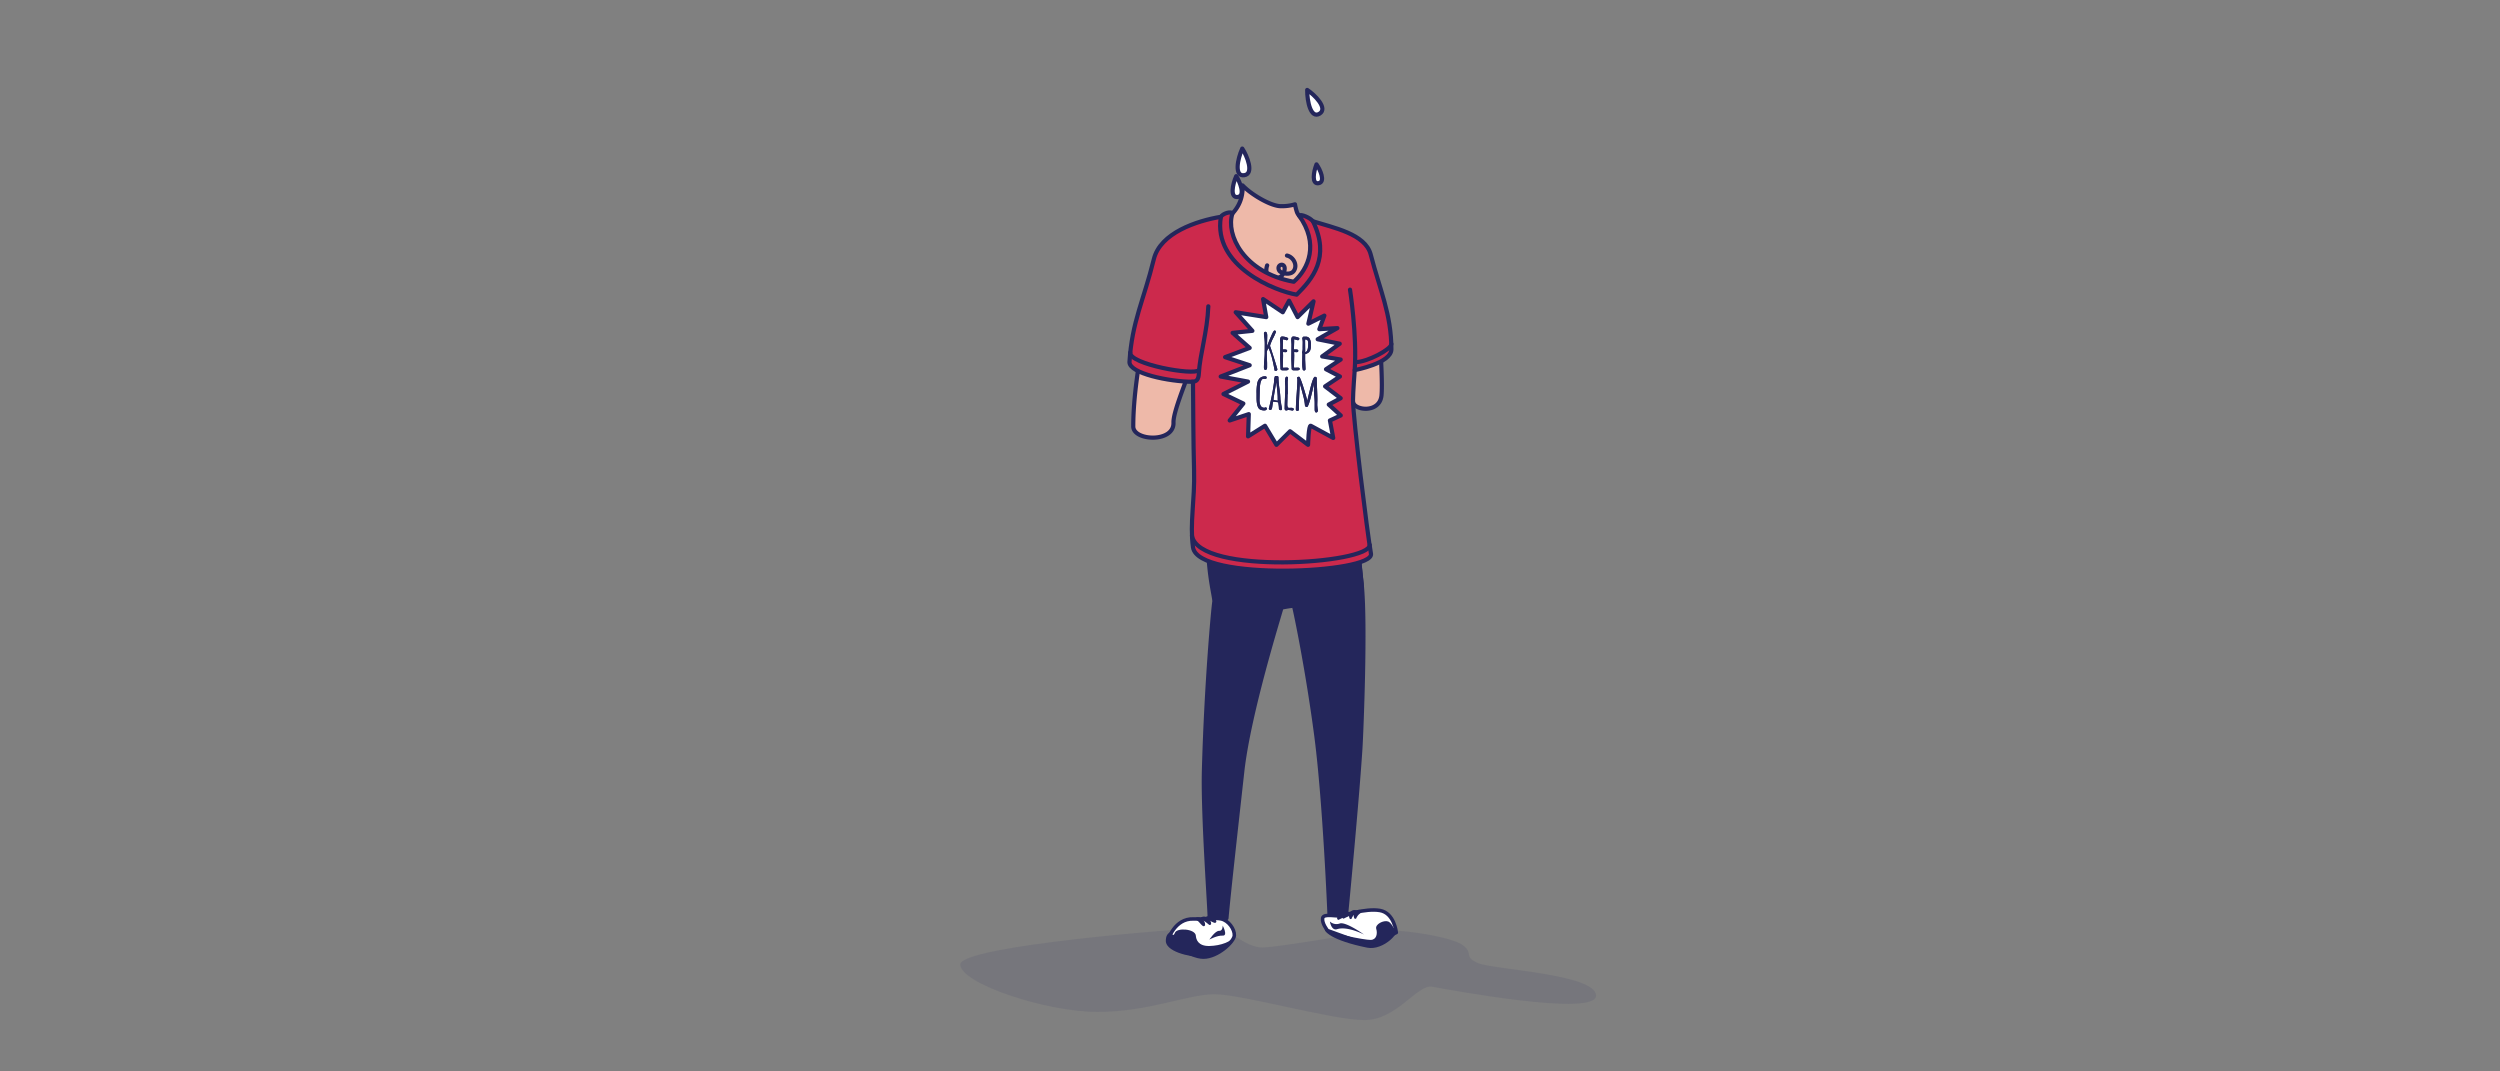 <svg id="Shadow" xmlns="http://www.w3.org/2000/svg" viewBox="0 0 1792 768"><rect x="0" y="0" width="1792" height="768" fill="#808080" stroke="none"/><defs><style>.cls-1,.cls-4,.cls-6{fill:#24265b;}.cls-1{opacity:0.1;}.cls-2{fill:#eeb9a9;}.cls-2,.cls-3,.cls-4,.cls-5,.cls-7,.cls-8{stroke:#24265b;stroke-linecap:round;stroke-linejoin:round;}.cls-2,.cls-3,.cls-4,.cls-7,.cls-8{stroke-width:3px;}.cls-3{fill:none;}.cls-5,.cls-8{fill:#fff;}.cls-5{stroke-width:2.55px;}.cls-7{fill:#cc294c;}</style></defs><title>topic</title><path class="cls-1" d="M867,665c-14.84,0-178.68,12.77-178.68,26.35s61.23,34,98.35,34,64.22-12.66,84-12.66,84.07,18.5,107.36,18.5,37.87-25.8,48.53-23.91,117.49,22,117.49,6.38-74.25-18.63-84.72-23.37-2.87-6.29-10.22-12.4-39.79-11-53.61-11-77.83,12.25-90.73,12.25S881.88,665,867,665Z"/><path class="cls-2" d="M976,418.49c-7.53-70.4-7.53-97.42-6.16-130.23,1.41,6.14,18.84,7.93,20.38-4.52s-2.84-99.56-20-112.6c-8.88-6.75-37-8.65-40.65-19.32a40.86,40.86,0,0,1-1.34-5.36,32.42,32.42,0,0,1-10.13,1.33c-7.17,0-21.4-8.49-27.42-14.87v1.88c0,15-11.79,25-25.06,28.49-15.57,4.12-28.35,13.32-33.49,28.87s-19.81,73.1-19.81,113.53c0,10.41,29.34,11.88,28.84-2.79-0.32-9.24,13.63-40.08,18.21-56.13,3.56,28.44,19.6,50.05,9.36,109.51C861.35,399.22,979,446.95,976,418.49Z"/><path class="cls-3" d="M922.51,183.19c4.68,1,7.88,7.09,4.76,11.15-1.87,2.44-5.95,1.88-7.19,1.43s-3.07-.72-3.56-2.89c-0.58-2.58,2.12-3.86,3.5-2.61s0.81,3.67.06,5.51a7.35,7.35,0,0,1-7.46,4c-4.29-.42-5.9-4.9-4.33-9.53"/><path class="cls-4" d="M965,654.13s7.68-79.68,10.12-117.66c0.69-10.78,3.95-89.52.9-118-1.52-14.21-2.73-26.65-3.69-37.73-5.2,8.22-84.49,12.84-106.21.43C865,410,871,428.52,870.43,431.49c-0.68,3.76-5.72,57.71-7.44,120.61-0.89,32.36,4.45,103.46,4.06,105.75l12.07,0.28c1.8-20,7.09-66.93,11.32-105.11,4.64-41.82,26.61-111.68,28.12-117.46a78.68,78.68,0,0,1,8.92-1.43c1.25,4.65,10,46.83,16.12,93.68S953,655.92,953,655.92l7,0.36Z"/><path class="cls-5" d="M989.06,652.62c-10.44-1.74-26.74,3.78-26.74,3.78-3.92.8-13.62-2-14.26,1.76s3.49,8.84,3.49,8.84l29,10.54,20.31-9.08S999.5,654.37,989.06,652.62Z"/><path class="cls-6" d="M950.1,664.91c-2.68,2.32,4.64,9.29,29.92,14.38,11.78,2.37,25.49-12.06,20.11-14.65-0.41,3.66-2-3-5.17-4.13s-9.47,2-8.47,5.31,0.29,7.82-4,7.91S950.74,668.65,950.1,664.91Z"/><path class="cls-6" d="M953.26,660.51s1,6.88,5.19,5.52c7.38-2.37,19.32,3.87,19.32,3.87s-13.13-9.43-17.44-7.94A6.84,6.84,0,0,1,953.26,660.51Z"/><path class="cls-6" d="M958.44,658.41a0.22,0.22,0,0,1,0-.1l0-.3a3.63,3.63,0,0,1,.28-0.91,4.37,4.37,0,0,1,.74-1.09,5,5,0,0,1,1.17-.93,6.26,6.26,0,0,1,.67-0.32,4.57,4.57,0,0,1,.68-0.2,3.86,3.86,0,0,1,1.23,0,2.94,2.94,0,0,1,.85.22,2.05,2.05,0,0,1,.31.15,1,1,0,0,1,.33,1.44l-0.11.14-0.1.11a2.33,2.33,0,0,1-.23.21c-0.14.13-.35,0.25-0.57,0.41s-0.24.14-.36,0.22a2.55,2.55,0,0,1-.38.21c-0.26.14-.53,0.25-0.79,0.37l-0.77.36c-0.26.11-.48,0.24-0.69,0.34l-0.53.27a0.44,0.44,0,0,1-.15.06,0.08,0.08,0,0,0-.05,0,0.78,0.78,0,0,1-1.26-.11Z"/><path class="cls-6" d="M962.11,657.53a0.21,0.21,0,0,1,0-.1l0-.3a3.61,3.61,0,0,1,.28-0.91,4.38,4.38,0,0,1,.74-1.09,5,5,0,0,1,1.17-.93,6.24,6.24,0,0,1,.67-0.32,4.56,4.56,0,0,1,.68-0.2,3.86,3.86,0,0,1,1.23,0,3,3,0,0,1,.85.22,2,2,0,0,1,.31.15,1,1,0,0,1,.33,1.44l-0.11.14-0.1.11a2.4,2.4,0,0,1-.23.21c-0.14.13-.35,0.25-0.57,0.41s-0.24.14-.36,0.22a2.55,2.55,0,0,1-.38.21c-0.26.14-.53,0.25-0.79,0.37l-0.77.36c-0.26.11-.48,0.24-0.69,0.34l-0.53.27a0.44,0.44,0,0,1-.15.06,0.08,0.08,0,0,0-.05,0,0.78,0.78,0,0,1-1.26-.11Z"/><path class="cls-6" d="M970.65,657.88a2.28,2.28,0,0,1-.14-0.36,3.92,3.92,0,0,1-.18-0.94,4.47,4.47,0,0,1,.14-1.38,4.29,4.29,0,0,1,.77-1.53,3.73,3.73,0,0,1,.64-0.65,3.48,3.48,0,0,1,.74-0.47,3.38,3.38,0,0,1,.76-0.26,2.75,2.75,0,0,1,.68-0.08,2.16,2.16,0,0,1,.56,0,3.35,3.35,0,0,1,.42.11,2.12,2.12,0,0,1,.35.14,1,1,0,0,1,.27,1.52l-0.15.18a2.71,2.71,0,0,1-.22.22c-0.13.13-.33,0.26-0.51,0.43a2.68,2.68,0,0,0-.28.24c-0.08.1-.19,0.15-0.26,0.24s-0.17.14-.24,0.23a2.31,2.31,0,0,0-.24.23,4.69,4.69,0,0,0-.49.57c-0.16.22-.31,0.46-0.45,0.68l-0.34.57a1.64,1.64,0,0,0-.14.22A0.85,0.85,0,0,1,970.65,657.88Z"/><path class="cls-6" d="M967.3,658a2.27,2.27,0,0,1-.14-0.36,3.92,3.92,0,0,1-.18-0.94,4.47,4.47,0,0,1,.14-1.38,4.29,4.29,0,0,1,.77-1.53,3.73,3.73,0,0,1,.64-0.65,3.48,3.48,0,0,1,.74-0.47,3.38,3.38,0,0,1,.76-0.26,2.75,2.75,0,0,1,.69-0.08,2.16,2.16,0,0,1,.56,0,3.33,3.33,0,0,1,.42.11,2.13,2.13,0,0,1,.35.14,1,1,0,0,1,.4,1.34,1,1,0,0,1-.12.18l-0.15.18a2.73,2.73,0,0,1-.22.22c-0.13.13-.33,0.26-0.51,0.43a2.67,2.67,0,0,0-.28.24c-0.08.1-.19,0.15-0.26,0.24s-0.17.14-.24,0.23a2.32,2.32,0,0,0-.24.23,4.65,4.65,0,0,0-.49.57c-0.16.22-.31,0.46-0.45,0.68l-0.34.57a1.64,1.64,0,0,0-.14.22A0.85,0.85,0,0,1,967.3,658Z"/><path class="cls-7" d="M809.6,259.56c0,8.06,28.33,14.1,45.54,14.1,0.15,15.07.19,42.5,0.77,63.39,0.61,22-3.19,37.5-.77,55.26,3.34,24.55,130.13,18.68,127.57,4.6s-12.88-97.51-12.88-110.14c0-5.15,1.22-21.47,1.22-21.47s26.29-4.93,26.29-14.92c0-25.15-8.23-42.51-14.83-68-3.83-14.79-26.95-19.18-41.41-23.78-2.07-2.59-8.65-5.34-10-4.13,14.63,20.25,6.89,38.25-3.75,47.5-36.24-6.64-48.74-34-44-48.77-0.71-2.26-7.21.07-8.19,2.2-17.21,2.84-43.49,11.5-48.09,30.37C819.79,215.43,811.38,230.54,809.6,259.56Z"/><path class="cls-3" d="M967.69,207.64s5.11,32.67,3.35,57.64"/><path class="cls-3" d="M866.13,219.58c-0.71,18.27-6.12,34.86-6.76,47.8-0.23,4.68-1.54,6.27-5,6.27"/><path class="cls-3" d="M875.12,155.39c-5.9,35.66,39.46,53.44,54.34,55.81,11.22-11.14,24.38-26.55,11.64-52.61"/><path class="cls-3" d="M859.38,265.28c-3.2,4.23-50.3-4.31-49.21-12.57"/><path class="cls-3" d="M971.76,259.56c8.15,0,25.57-9.19,25.57-12.94"/><path class="cls-3" d="M854.4,384c5,28.44,127.42,20.27,127.42,6.63"/><path class="cls-8" d="M924,215.55l-4.51,8.28-14.11-9.45,2.27,12.93-21.9-3.49,11.95,13.32-14.15,1.47,12.22,10.77L878.15,256l17.62,5.8L875,269.9l19.58,3.62L877,282.42l14.23,6.83-9.77,12.14,13.67-4.55-0.51,15.94,12.12-7.59,8.2,13.66,9.77-9.73,12.91,9.73s0.4-14.42,1.94-13.66,16.09,8.73,16.09,8.73l-2.36-12.52,7.76-3.61L952.46,290l8.54-4.55-11.16-8.5,10.64-7.08-10-5.2L961,257.73l-13.26-2.25,12.58-9.11-15.81-3.18,14.13-8-12.93.76,3.6-9.72L937.83,232l3.72-16-11.44,11.3Z"/><path class="cls-6" d="M906.52,253.32l0.05-6.84a37.83,37.83,0,0,0-.26-4.15Q906,240,906,239.25a1.64,1.64,0,0,1,.29-1.07,0.92,0.92,0,0,1,.73-0.34q1.34,0,1.34,2.92s-0.05,2.48-.16,7.4q0.12-.3.69-1.76t1.16-2.94q0.62-1.46,1.3-3,1.55-3.55,2.25-3.55a1,1,0,0,1,.71.27,0.84,0.84,0,0,1,.31.65,32.45,32.45,0,0,1-2,4.49,35.72,35.72,0,0,0-2.21,5.22v0.63q0.53,1.34,2.87,8.74t2.35,7.85a0.94,0.94,0,0,1-.35.75,1.19,1.19,0,0,1-.79.3l-0.84-.14q-0.9-5.12-1.86-8.92a43.26,43.26,0,0,0-2.53-7.25,11.36,11.36,0,0,0-1.12,2.32q-0.11,1.09-.11,1.72l0.23,6.68v3q0,1.92-1.23,1.92-1.05,0-1.05-1.82t0.24-5.05Q906.52,254.94,906.52,253.32Z"/><path class="cls-6" d="M917.75,246.75l-0.19-3q0-2.55,1.51-2.55a10.85,10.85,0,0,1,2.64.45q1.67,0.45,1.67,1.15a1.28,1.28,0,0,1-1.05,1.13,14.11,14.11,0,0,0-2.72-.69q0.05,0.77.05,1.55l-0.16,5.17s0,0.21.11,0.56l1.28-.05q1.74,0,1.74,1a0.89,0.89,0,0,1-.32.68,1.14,1.14,0,0,1-.8.29,8.46,8.46,0,0,1-1-.07h-0.91q0.11,1.37.11,2.72l-0.16,6.52a11,11,0,0,0,.07,2l2.65-.09q1.37,0,1.37.88a0.83,0.83,0,0,1-.47.79,2.3,2.3,0,0,1-1.07.25h-3a1.31,1.31,0,0,1-.86-0.33,1,1,0,0,1-.4-0.78v-0.95l-0.23-6.08Z"/><path class="cls-6" d="M925.75,246.75l-0.19-3q0-2.55,1.51-2.55a10.85,10.85,0,0,1,2.64.45q1.67,0.45,1.67,1.15a1.28,1.28,0,0,1-1.05,1.13,14.11,14.11,0,0,0-2.72-.69q0.05,0.77.05,1.55l-0.16,5.17s0,0.21.11,0.56l1.28-.05q1.74,0,1.74,1a0.89,0.89,0,0,1-.32.68,1.14,1.14,0,0,1-.8.29,8.46,8.46,0,0,1-1-.07h-0.91q0.11,1.37.11,2.72l-0.16,6.52a11,11,0,0,0,.07,2l2.65-.09q1.37,0,1.37.88a0.83,0.83,0,0,1-.47.79,2.3,2.3,0,0,1-1.07.25h-3a1.31,1.31,0,0,1-.86-0.33,1,1,0,0,1-.4-0.78v-0.95l-0.23-6.08Z"/><path class="cls-6" d="M933.72,249.37l0.05-3.43a14.94,14.94,0,0,0-.28-3.34q0.25-1.27,1-1.27H936a3,3,0,0,1,2.92,1.72,8,8,0,0,1,.74,3.52,21.52,21.52,0,0,1-.12,3.08q-0.12.57-.26,1.08a3.06,3.06,0,0,1-.34.83,6.84,6.84,0,0,1-.52.69,3.26,3.26,0,0,1-.72.64,9,9,0,0,1-2.16,1v3.85l0.28,6.82a0.94,0.94,0,0,1-.37.75,1.28,1.28,0,0,1-.84.31l-0.76-.44a25.46,25.46,0,0,1-.44-5.29l0.14-6.42a2.18,2.18,0,0,1-.21-0.88v-0.12A8.44,8.44,0,0,0,933.72,249.37Zm1.79-4,0.07,7v0.05q2.14-.28,2.14-6.08a4.44,4.44,0,0,0-.42-2.32,1.6,1.6,0,0,0-1.41-.65,0.58,0.58,0,0,0-.39-0.05v2Z"/><path class="cls-6" d="M900.69,285l0-2.11v-0.86a34.64,34.64,0,0,1,.53-7.38,6.86,6.86,0,0,1,1.76-3.55,5.58,5.58,0,0,1,3.87-1.37,1.16,1.16,0,0,1,.83.26,0.85,0.85,0,0,1,.27.63,1.06,1.06,0,0,1-.22.66,0.72,0.72,0,0,1-.55.31h-1.69a1.54,1.54,0,0,0-1.28.95,7.49,7.49,0,0,0-.77,2.32,24.32,24.32,0,0,0-.44,4.31v0.18l-0.16,6.94a13,13,0,0,0,.24,3,8.19,8.19,0,0,0,.49,1.36,3,3,0,0,0,.61.85,2.88,2.88,0,0,0,2.07.77A1.13,1.13,0,0,0,907,292a1.48,1.48,0,0,1,.76.19,0.64,0.64,0,0,1,.33.6q0,1.42-2,1.42a6.57,6.57,0,0,1-1.7-.24,4.9,4.9,0,0,1-1.33-.52Q900.69,292,900.69,285Z"/><path class="cls-6" d="M917.85,286.43l0.39,2.21a15.49,15.49,0,0,0,.34,2.14,14.8,14.8,0,0,1,.34,2.23v0a1,1,0,0,1-.6,1,2.35,2.35,0,0,1-1.18-.25,1,1,0,0,1-.42-0.95,27.17,27.17,0,0,0-.53-4.45l-3.55-.53a17.86,17.86,0,0,0-.51,2.62,20.22,20.22,0,0,1-.33,2.07q-0.32,1.34-1.18,1.34a1.27,1.27,0,0,1-.78-0.27,0.84,0.84,0,0,1-.36-0.69l0.09-.32a153.27,153.27,0,0,0,3.6-18.25q0-.25.11-1.44a8.05,8.05,0,0,1,.67-3.36h1.21a1.6,1.6,0,0,1,.86.23,0.75,0.75,0,0,1,.37.69,66.38,66.38,0,0,0,.73,8.14A66.07,66.07,0,0,1,917.85,286.43Zm-1.88.72a10.8,10.8,0,0,1-.11-1.84q0-1.31-.15-3.25t-0.43-4.52q-0.28-2.58-.39-3.74-1.63,9.05-2.11,12.76A8.41,8.41,0,0,0,916,287.15Z"/><path class="cls-6" d="M923,273.56l0.11,8.65a3.13,3.13,0,0,0-.21,1.23v0.72l-0.14,5.73q0,2.48,1.21,2.48l1.49-.05q1.93,0,1.93,1.05a0.78,0.78,0,0,1-.33.64,1.54,1.54,0,0,1-.76.31,10.65,10.65,0,0,0-3.22-.42,2.24,2.24,0,0,1-1.12.33,1,1,0,0,1-.83-0.37,1.26,1.26,0,0,1-.3-0.81q0-2.67.23-8t0.23-8v-0.26q-0.21-2.25-.21-3.37,0-3.41,1.25-3.41a0.89,0.89,0,0,1,.64.26,0.85,0.85,0,0,1,.27.63Z"/><path class="cls-6" d="M942.35,293.37l0-4.61q0-1.6-.26-4.69t-0.26-4.17q0-1.07.07-2.56t0.07-2.22q-0.16.47-1.21,5-2.74,11.64-3.92,11.64a1.43,1.43,0,0,1-1.1-.42,1.58,1.58,0,0,1-.4-1.12,37.13,37.13,0,0,0-1.34-7q-1.34-5.32-2.28-8.15-0.69,12.69-.69,17.16l0.05,1.07a1.39,1.39,0,0,1-.25.89,0.93,0.93,0,0,1-.77.31,1.38,1.38,0,0,1-.86-0.25,0.75,0.75,0,0,1-.33-0.61q0-3.67.55-11t0.55-11a1.37,1.37,0,0,1-.21-0.75,0.67,0.67,0,0,1,.44-0.62,2.16,2.16,0,0,1,.95-0.21q0.77,0,3.06,7.23t2.81,10q0.16-.53.66-2.66t1.06-4.44q0.56-2.32,1.23-4.68,1.51-5.41,2.57-5.41a1.66,1.66,0,0,1,.9.26,0.81,0.81,0,0,1,.42.72q0,2.6.23,7.77t0.23,7.51l-0.09,3.8v0q0,0.4.21,2.57l0.07,0.7a2.14,2.14,0,0,1,.16.82,1.67,1.67,0,0,1-.33.92,1,1,0,0,1-.88.49Q942.35,295.62,942.35,293.37Z"/><path class="cls-8" d="M890.46,106.5c3.41,5.14,8.67,18.07,1.42,19.09S887,114.16,890.46,106.5Z"/><path class="cls-8" d="M886.12,126.27c2.66,4,6.77,14.13,1.11,14.92S883.46,132.25,886.12,126.27Z"/><path class="cls-8" d="M937,64.47c5.17,3.37,15.13,13.15,8.88,17S936.92,72.85,937,64.47Z"/><path class="cls-8" d="M943.67,117.83c2.56,3.55,6.64,12.56,1.54,13.48S941.47,123.35,943.67,117.83Z"/><path class="cls-6" d="M906.52,253.32l0.05-6.84a37.83,37.83,0,0,0-.26-4.15Q906,240,906,239.25a1.64,1.64,0,0,1,.29-1.07,0.92,0.92,0,0,1,.73-0.34q1.34,0,1.34,2.92s-0.05,2.48-.16,7.4q0.12-.3.69-1.76t1.16-2.94q0.62-1.46,1.3-3,1.55-3.55,2.25-3.55a1,1,0,0,1,.71.27,0.84,0.84,0,0,1,.31.65,32.45,32.45,0,0,1-2,4.49,35.72,35.72,0,0,0-2.21,5.22v0.63q0.53,1.34,2.87,8.74t2.35,7.85a0.94,0.94,0,0,1-.35.75,1.19,1.19,0,0,1-.79.3l-0.84-.14q-0.9-5.12-1.86-8.92a43.26,43.26,0,0,0-2.53-7.25,11.36,11.36,0,0,0-1.12,2.32q-0.11,1.09-.11,1.72l0.23,6.68v3q0,1.92-1.23,1.92-1.05,0-1.05-1.82t0.24-5.05Q906.52,254.94,906.52,253.32Z"/><path class="cls-6" d="M917.75,246.75l-0.19-3q0-2.55,1.51-2.55a10.85,10.85,0,0,1,2.64.45q1.67,0.45,1.67,1.15a1.28,1.28,0,0,1-1.05,1.13,14.11,14.11,0,0,0-2.72-.69q0.05,0.77.05,1.55l-0.16,5.17s0,0.21.11,0.56l1.28-.05q1.74,0,1.74,1a0.89,0.89,0,0,1-.32.68,1.14,1.14,0,0,1-.8.29,8.46,8.46,0,0,1-1-.07h-0.91q0.11,1.37.11,2.72l-0.16,6.52a11,11,0,0,0,.07,2l2.65-.09q1.37,0,1.37.88a0.83,0.83,0,0,1-.47.79,2.3,2.3,0,0,1-1.07.25h-3a1.31,1.31,0,0,1-.86-0.33,1,1,0,0,1-.4-0.78v-0.95l-0.23-6.08Z"/><path class="cls-6" d="M925.75,246.75l-0.19-3q0-2.55,1.51-2.55a10.85,10.85,0,0,1,2.64.45q1.67,0.45,1.67,1.15a1.28,1.28,0,0,1-1.05,1.13,14.11,14.11,0,0,0-2.72-.69q0.05,0.77.05,1.55l-0.16,5.17s0,0.21.11,0.56l1.28-.05q1.74,0,1.74,1a0.89,0.89,0,0,1-.32.68,1.14,1.14,0,0,1-.8.29,8.46,8.46,0,0,1-1-.07h-0.91q0.11,1.37.11,2.72l-0.16,6.52a11,11,0,0,0,.07,2l2.65-.09q1.37,0,1.37.88a0.83,0.83,0,0,1-.47.79,2.3,2.3,0,0,1-1.07.25h-3a1.31,1.31,0,0,1-.86-0.33,1,1,0,0,1-.4-0.78v-0.95l-0.23-6.08Z"/><path class="cls-6" d="M933.72,249.37l0.05-3.43a14.94,14.94,0,0,0-.28-3.34q0.25-1.27,1-1.27H936a3,3,0,0,1,2.92,1.72,8,8,0,0,1,.74,3.52,21.52,21.52,0,0,1-.12,3.08q-0.12.57-.26,1.08a3.06,3.06,0,0,1-.34.83,6.84,6.84,0,0,1-.52.69,3.26,3.26,0,0,1-.72.64,9,9,0,0,1-2.16,1v3.85l0.28,6.82a0.94,0.94,0,0,1-.37.75,1.28,1.28,0,0,1-.84.31l-0.76-.44a25.46,25.46,0,0,1-.44-5.29l0.14-6.42a2.18,2.18,0,0,1-.21-0.88v-0.12A8.44,8.44,0,0,0,933.72,249.37Zm1.79-4,0.07,7v0.05q2.14-.28,2.14-6.08a4.44,4.44,0,0,0-.42-2.32,1.6,1.6,0,0,0-1.41-.65,0.58,0.58,0,0,0-.39-0.05v2Z"/><path class="cls-6" d="M900.69,285l0-2.11v-0.86a34.64,34.64,0,0,1,.53-7.38,6.86,6.86,0,0,1,1.76-3.55,5.58,5.58,0,0,1,3.87-1.37,1.16,1.16,0,0,1,.83.26,0.85,0.85,0,0,1,.27.63,1.06,1.06,0,0,1-.22.66,0.72,0.72,0,0,1-.55.31h-1.69a1.54,1.54,0,0,0-1.28.95,7.49,7.49,0,0,0-.77,2.32,24.32,24.32,0,0,0-.44,4.31v0.18l-0.16,6.94a13,13,0,0,0,.24,3,8.19,8.19,0,0,0,.49,1.36,3,3,0,0,0,.61.85,2.88,2.88,0,0,0,2.07.77A1.13,1.13,0,0,0,907,292a1.48,1.48,0,0,1,.76.19,0.64,0.64,0,0,1,.33.6q0,1.42-2,1.42a6.57,6.57,0,0,1-1.7-.24,4.9,4.9,0,0,1-1.33-.52Q900.69,292,900.69,285Z"/><path class="cls-6" d="M917.85,286.43l0.39,2.21a15.49,15.49,0,0,0,.34,2.14,14.8,14.8,0,0,1,.34,2.23v0a1,1,0,0,1-.6,1,2.35,2.35,0,0,1-1.18-.25,1,1,0,0,1-.42-0.95,27.17,27.17,0,0,0-.53-4.45l-3.55-.53a17.86,17.86,0,0,0-.51,2.62,20.22,20.22,0,0,1-.33,2.07q-0.32,1.34-1.18,1.34a1.27,1.27,0,0,1-.78-0.27,0.84,0.84,0,0,1-.36-0.69l0.09-.32a153.27,153.27,0,0,0,3.6-18.25q0-.25.11-1.44a8.05,8.05,0,0,1,.67-3.36h1.21a1.6,1.6,0,0,1,.86.23,0.75,0.75,0,0,1,.37.69,66.38,66.38,0,0,0,.73,8.14A66.07,66.07,0,0,1,917.85,286.43Zm-1.88.72a10.8,10.8,0,0,1-.11-1.84q0-1.31-.15-3.25t-0.43-4.52q-0.28-2.58-.39-3.74-1.63,9.05-2.11,12.76A8.41,8.41,0,0,0,916,287.15Z"/><path class="cls-6" d="M923,273.56l0.11,8.65a3.13,3.13,0,0,0-.21,1.23v0.72l-0.14,5.73q0,2.48,1.21,2.48l1.49-.05q1.93,0,1.93,1.05a0.78,0.78,0,0,1-.33.64,1.54,1.54,0,0,1-.76.31,10.65,10.65,0,0,0-3.22-.42,2.24,2.24,0,0,1-1.12.33,1,1,0,0,1-.83-0.37,1.26,1.26,0,0,1-.3-0.81q0-2.67.23-8t0.23-8v-0.26q-0.21-2.25-.21-3.37,0-3.41,1.25-3.41a0.89,0.89,0,0,1,.64.26,0.85,0.85,0,0,1,.27.63Z"/><path class="cls-6" d="M942.35,293.37l0-4.61q0-1.6-.26-4.69t-0.26-4.17q0-1.07.07-2.56t0.07-2.22q-0.16.47-1.21,5-2.74,11.64-3.92,11.64a1.43,1.43,0,0,1-1.1-.42,1.58,1.58,0,0,1-.4-1.12,37.13,37.13,0,0,0-1.34-7q-1.34-5.32-2.28-8.15-0.69,12.69-.69,17.16l0.05,1.07a1.39,1.39,0,0,1-.25.89,0.93,0.93,0,0,1-.77.31,1.38,1.38,0,0,1-.86-0.25,0.75,0.75,0,0,1-.33-0.61q0-3.67.55-11t0.55-11a1.37,1.37,0,0,1-.21-0.75,0.67,0.67,0,0,1,.44-0.62,2.16,2.16,0,0,1,.95-0.21q0.77,0,3.06,7.23t2.81,10q0.16-.53.66-2.66t1.06-4.44q0.56-2.32,1.23-4.68,1.51-5.41,2.57-5.41a1.66,1.66,0,0,1,.9.26,0.81,0.81,0,0,1,.42.72q0,2.6.23,7.77t0.23,7.51l-0.09,3.8v0q0,0.4.21,2.57l0.07,0.7a2.14,2.14,0,0,1,.16.82,1.67,1.67,0,0,1-.33.92,1,1,0,0,1-.88.49Q942.35,295.62,942.35,293.37Z"/><path class="cls-5" d="M855.47,658.7c-13.5-.44-18.05,14.81-18.05,14.81s15,12.55,25.17,12.55,21.91-10.92,22.18-15.49-4.27-10.85-9.46-11.9S866.17,659.05,855.47,658.7Z"/><path class="cls-6" d="M884.76,670.58c2.4,4.18-11.8,15.49-22.18,15.49s-27.72-4.14-26.93-12.27c0.21-2.11.55-5.18,4.92-6.28-1.15,2.53.62,3.87,1.54,1.24,1.42-4.06,14.71-3,15.07,1.94,0.18,2.58,1.51,7.55,9.68,7.39S883.61,674.82,884.76,670.58Z"/><path class="cls-6" d="M866.86,673.51s4.24-6.46,7-6.27,2.56-3.79,2.56-3.79,4,7.44,0,7.2S866.86,673.51,866.86,673.51Z"/><path class="cls-6" d="M864.28,657.3a0.3,0.3,0,0,1,.1-0.06l0.3-.16a4.36,4.36,0,0,1,1-.34,5.27,5.27,0,0,1,1.52-.06,6.09,6.09,0,0,1,1.67.43,7.8,7.8,0,0,1,.77.39,5.84,5.84,0,0,1,.67.48,4.88,4.88,0,0,1,1,1.07,3.69,3.69,0,0,1,.45.91,2.52,2.52,0,0,1,.11.38,1,1,0,0,1-1.14,1.15l-0.12,0a2.82,2.82,0,0,1-.34-0.09c-0.21-.06-0.47-0.19-0.78-0.3-0.16-.06-0.3-0.14-0.46-0.22a3.88,3.88,0,0,1-.49-0.24c-0.33-.16-0.65-0.35-1-0.52s-0.66-.33-1-0.46-0.63-.26-0.9-0.37L865,659l-0.18-.07a0.13,0.13,0,0,0-.07,0,0.83,0.83,0,0,1-.68-1.27Z"/><path class="cls-6" d="M857.74,657.57l0.11,0,0.34,0a4.36,4.36,0,0,1,1.09,0,5.27,5.27,0,0,1,1.44.48,6.08,6.08,0,0,1,1.41,1,7.72,7.72,0,0,1,.58.64,5.87,5.87,0,0,1,.46.68,4.9,4.9,0,0,1,.52,1.34,3.7,3.7,0,0,1,.1,1,2.57,2.57,0,0,1,0,.39,1,1,0,0,1-1.48.68l-0.11-.06a2.85,2.85,0,0,1-.29-0.21c-0.18-.13-0.37-0.34-0.62-0.56s-0.23-.24-0.36-0.37a3.89,3.89,0,0,1-.37-0.39c-0.25-.27-0.49-0.56-0.74-0.83s-0.5-.54-0.75-0.78-0.5-.46-0.72-0.66l-0.56-.47a0.78,0.78,0,0,1-.14-0.13,0.13,0.13,0,0,0-.06,0,0.83,0.83,0,0,1-.19-1.43Z"/><path class="cls-6" d="M866.7,662.89l-0.29-.21c-0.17-.12-0.42-0.39-0.67-0.55l-0.81-.65-0.9-.68c-0.61-.42-1.18-0.81-1.65-1.16-0.23-.18-0.44-0.32-0.59-0.45a0.49,0.49,0,0,1-.19-0.19,0.85,0.85,0,0,1-.08-1.69s0.19-.09.46-0.17a3.62,3.62,0,0,1,1.11-.13,4.53,4.53,0,0,1,.73.09,3.94,3.94,0,0,1,.78.23,5.52,5.52,0,0,1,1.48.9,6.74,6.74,0,0,1,1.13,1.25l0.39,0.65c0.11,0.22.2,0.45,0.29,0.64a3.64,3.64,0,0,1,.24.92c0,0.22,0,.36,0,0.36A0.94,0.94,0,0,1,866.7,662.89Z"/></svg>